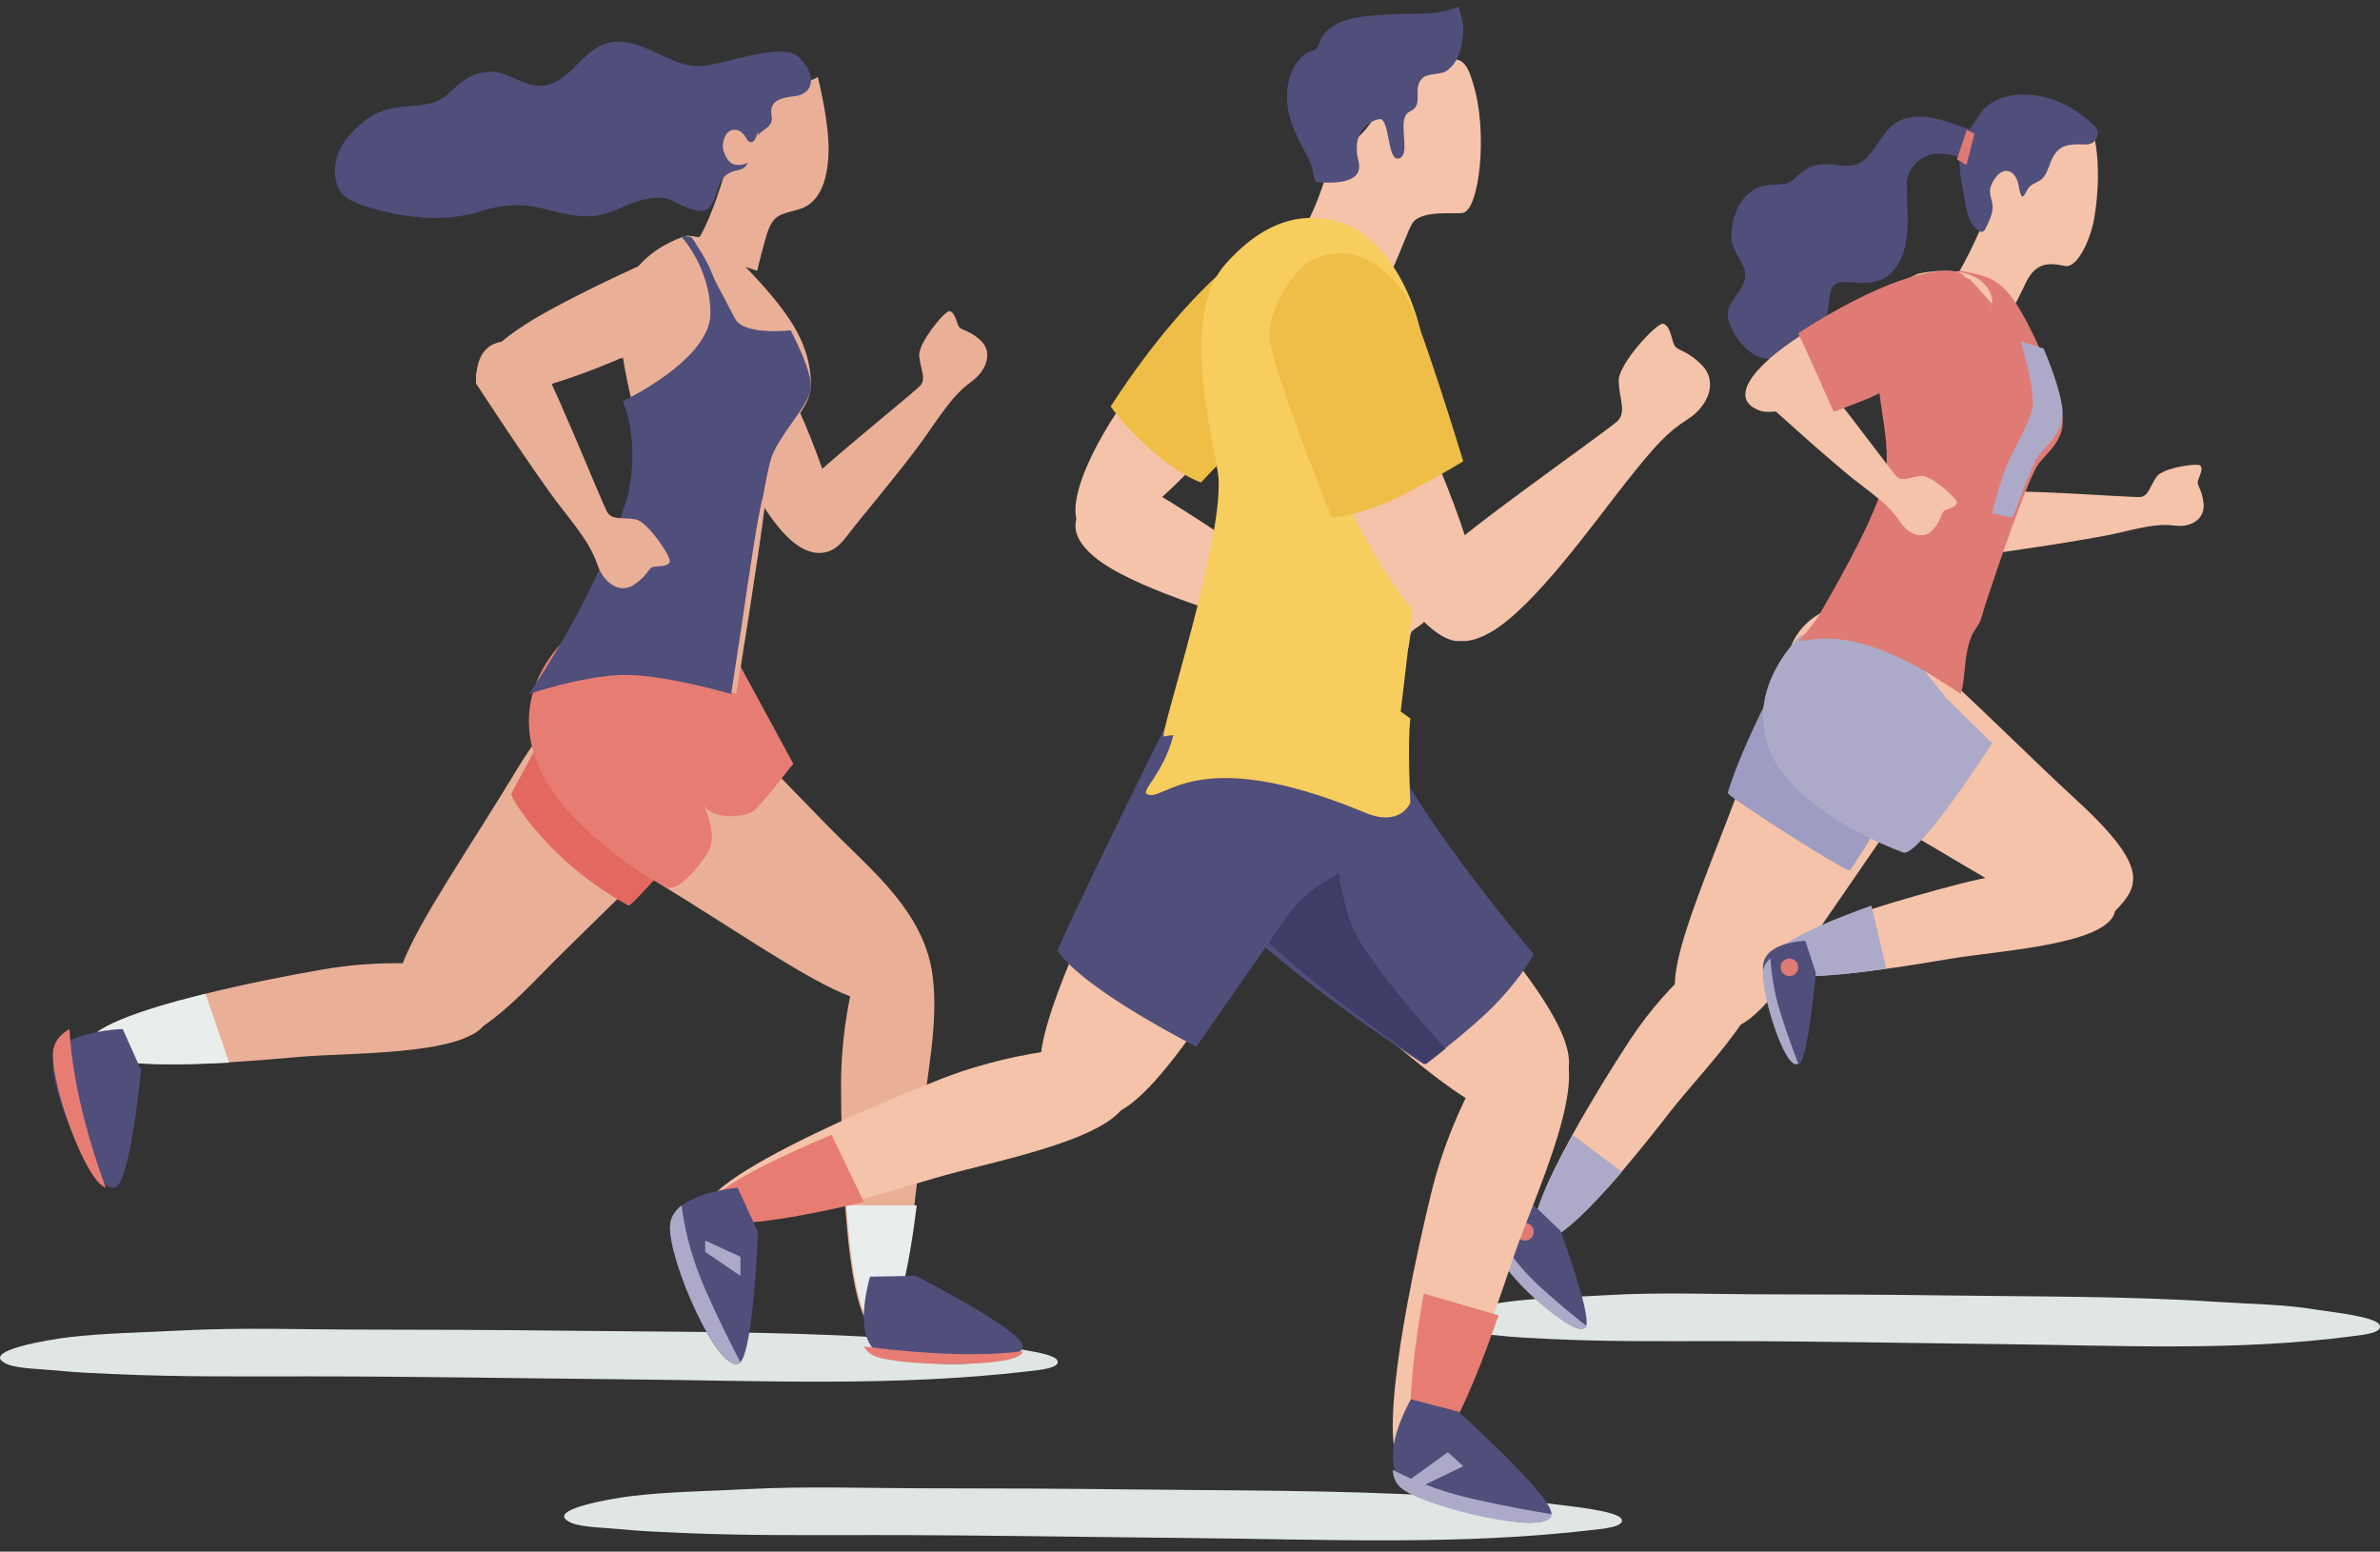 <?xml version="1.0" encoding="utf-8"?>
<svg width="135px" height="88px" viewBox="0 0 135 88" version="1.1" xmlns:xlink="http://www.w3.org/1999/xlink" xmlns="http://www.w3.org/2000/svg">
  <rect x="0" y="0" width="135" height="88" fill="#333333" stroke="none"/>
  <desc>Created with Lunacy</desc>
  <g id="Group">
    <path d="M28.265 0.109C33.465 0.181 38.705 0.139 43.871 0.481C45.705 0.602 47.581 0.609 49.374 0.915C50.067 1.033 52.799 1.292 52.985 1.804C53.143 2.241 52.027 2.344 51.54 2.409C44.876 3.297 38.175 2.941 31.424 2.869C26.144 2.812 20.87 2.7 15.586 2.7C12.342 2.7 9.01 2.739 5.779 2.572C4.79 2.521 3.834 2.484 2.86 2.369C2.228 2.295 0.9 2.267 0.379 2.017C-1.224 1.247 2.738 0.573 3.384 0.487C5.255 0.236 7.184 0.212 9.085 0.097C12.111 -0.085 15.2 0.045 18.24 0.047C21.582 0.049 24.924 0.063 28.265 0.109" transform="translate(82 73.36)" id="Fill-4" fill="#DFE6E4" stroke="none" />
    <path d="M31.998 0.109C37.886 0.181 43.817 0.139 49.665 0.481C51.742 0.602 53.866 0.609 55.895 0.915C56.679 1.033 59.773 1.292 59.983 1.804C60.162 2.241 58.899 2.344 58.347 2.409C50.803 3.298 43.217 2.94 35.575 2.869C29.597 2.812 23.626 2.7 17.644 2.7C13.972 2.7 10.2 2.74 6.542 2.572C5.422 2.521 4.341 2.483 3.237 2.369C2.522 2.295 1.019 2.267 0.429 2.017C-1.386 1.247 3.1 0.574 3.831 0.487C5.949 0.236 8.133 0.213 10.285 0.098C13.71 -0.085 17.208 0.045 20.649 0.047C24.432 0.049 28.216 0.063 31.998 0.109" transform="translate(32 84.36)" id="Fill-5" fill="#DFE6E4" stroke="none" />
    <path d="M31.998 0.109C37.886 0.181 43.817 0.139 49.665 0.48C51.742 0.602 53.866 0.609 55.895 0.915C56.68 1.033 59.773 1.292 59.983 1.804C60.162 2.241 58.899 2.344 58.347 2.409C50.803 3.298 43.217 2.94 35.575 2.869C29.597 2.813 23.626 2.701 17.644 2.7C13.973 2.7 10.2 2.74 6.542 2.572C5.422 2.521 4.341 2.484 3.237 2.369C2.522 2.295 1.019 2.267 0.429 2.017C-1.386 1.247 3.1 0.574 3.831 0.487C5.949 0.236 8.133 0.212 10.285 0.097C13.71 -0.085 17.208 0.045 20.649 0.047C24.432 0.049 28.216 0.063 31.998 0.109" transform="translate(0 75.36)" id="Fill-6" fill="#DFE6E4" stroke="none" />
    <path d="M37.961 3.587C37.282 1.289 35.44 0.522 35.44 0.522C35.44 0.522 29.672 -2.542 24.388 6.173C21.483 10.965 18.84 14.738 17.843 17.269C16.529 17.252 14.988 17.333 13.341 17.616C11.388 17.95 8.758 18.468 6.349 19.076C2.861 19.955 -0.164 21.017 0.007 21.986C0.2 23.082 4.13 23.097 7.63 22.909C9.347 22.812 10.963 22.669 11.985 22.579C14.789 22.331 20.994 22.506 22.435 20.816C23.266 20.249 24.275 19.361 25.551 18.049C30.302 13.165 38.639 5.886 37.961 3.587" transform="translate(5 37.36)" id="Fill-7" fill="#EAB097" stroke="none" />
    <path d="M5.305 0C5.305 0 0.032 9.487 0 9.685C-0.032 9.884 2.169 13.581 6.663 15.999C6.895 16.124 15 6.677 15 6.677L11.4 0.562L5.305 0" transform="translate(29 35.36)" id="Fill-8" fill="#E36960" stroke="none" />
    <path d="M16.585 2.91C15.811 2.232 15.479 2.445 15.337 2.055C15.195 1.666 15.101 1.312 14.847 1.287C14.592 1.263 13.08 3.097 13.139 3.816C13.198 4.535 13.555 5.091 13.207 5.502C12.976 5.775 9.796 8.335 7.638 10.23C6.121 5.775 2.789 -0.524 1.279 0.035C-0.842 0.819 0.315 4.808 0.315 4.808C0.315 4.808 1.986 8.469 3.657 11.281C4.433 12.586 6.068 15.484 7.941 14.931C8.631 14.727 9.027 14.029 9.464 13.495C9.956 12.894 10.446 12.292 10.933 11.688C11.861 10.534 12.81 9.385 13.652 8.164C14.878 6.387 15.344 5.834 16.149 5.245C16.956 4.656 17.359 3.588 16.585 2.91" transform="translate(39 16.36)" id="Fill-9" fill="#EAB097" stroke="none" />
    <path d="M21.209 16.651C20.076 14.258 17.88 12.451 16.04 10.572C14.647 9.151 13.273 7.712 11.875 6.297C9.83 4.228 7.414 1.242 4.63 0.186C4.293 0.058 3.913 -0.067 3.553 0.041C1.276 0.717 0.517 2.554 0.517 2.554C0.517 2.554 -2.518 8.306 6.114 13.574C10.936 16.518 14.717 19.192 17.223 20.148C16.94 21.534 16.707 23.249 16.707 25.143C16.707 27.14 16.77 29.85 16.963 32.346C17.235 35.889 17.767 39 18.729 39C19.759 39 20.417 35.624 20.826 32.346C21.072 30.399 21.227 28.485 21.321 27.333C21.544 24.595 22.248 21.79 21.909 19.035C21.803 18.173 21.556 17.384 21.209 16.651" transform="translate(31 36.36)" id="Fill-10" fill="#EAB097" stroke="none" />
    <path d="M3.08 0C3.08 0 -0.782 2.582 0.143 6.853C1.069 11.124 6.845 14.439 7.771 14.949C8.506 15.354 10.129 13.231 10.297 12.687C10.538 11.907 10.2 10.989 9.921 10.259C10.246 11.108 12.277 11.086 12.815 10.568C13.596 9.817 14.289 8.807 15 7.961L10.925 0.446L3.08 0" transform="translate(30 35.36)" id="Fill-11" fill="#E77D72" stroke="none" />
    <path d="M7.387 0C7.424 0.149 8.057 2.669 7.996 4.336C7.934 6.055 7.416 7.171 6.345 7.501C5.271 7.831 4.846 7.714 4.445 9.1C4.049 10.489 3.955 11 3.955 11L0 9.671L0.711 9.039C1.426 7.807 2.055 5.633 2.088 5.512C-0.572 3.733 1.234 2.315 1.814 2.162C2.232 2.052 2.261 2.778 2.372 3.019C2.718 3.764 3.41 3.196 3.765 2.774C4.074 2.408 4.417 2.078 4.712 1.696C4.981 1.347 5.164 0.828 5.542 0.593C5.908 0.365 6.315 0.282 6.742 0.233C7.015 0.201 7.228 0.121 7.387 0" transform="translate(39 4.36)" id="Fill-12" fill="#EAB097" stroke="none" />
    <path d="M26.667 2.883C26.515 2.995 26.313 3.07 26.053 3.1C25.575 3.153 24.886 3.234 24.757 3.799C24.694 4.074 24.856 4.315 24.736 4.595C24.643 4.813 24.475 4.907 24.284 5.047C23.961 5.283 23.84 5.497 23.704 5.868C23.57 6.232 23.538 6.856 23.225 7.132C23.057 7.28 22.783 7.288 22.565 7.366C22.191 7.5 21.925 7.76 21.792 8.126C21.734 8.285 21.693 8.449 21.637 8.608C21.55 8.86 21.446 9.179 21.257 9.377C20.846 9.808 20.302 9.525 19.831 9.36C19.359 9.194 19.012 8.867 18.496 8.853C18.025 8.84 17.537 8.928 17.095 9.078C16.253 9.363 15.496 9.841 14.586 9.897C13.524 9.962 12.624 9.656 11.611 9.421C10.529 9.17 9.386 9.261 8.34 9.604C6.166 10.315 3.569 9.993 1.446 9.236C1.099 9.112 0.752 8.961 0.486 8.713C-0.054 8.211 -0.086 7.197 0.11 6.541C0.345 5.751 0.945 5.108 1.574 4.579C2.234 4.024 2.929 3.791 3.796 3.697C4.753 3.592 5.681 3.647 6.42 2.96C7.12 2.31 7.68 1.786 8.72 1.715C9.732 1.645 10.46 2.397 11.417 2.492C13.186 2.669 13.846 0.588 15.366 0.111C17.244 -0.478 18.902 1.47 20.729 1.389C22.011 1.333 25.327 -0.014 26.286 0.858C27.047 1.547 27.241 2.464 26.667 2.883" transform="translate(19 2.36)" id="Fill-13" fill="#504E7B" stroke="none" />
    <path d="M2 0.095C1.925 0.247 1.87 0.667 1.629 0.699C1.419 0.728 1.338 0.483 1.258 0.362C1.123 0.157 0.904 -0.029 0.608 0.004C0.169 0.053 0.046 0.514 0.004 0.836C-0.037 1.157 0.217 1.788 0.563 1.935C0.918 2.085 1.381 1.963 1.613 1.699C1.915 1.354 1.893 1.011 1.985 0.618" transform="translate(41 7.36)" id="Fill-14" fill="#EAB097" stroke="none" />
    <path d="M10.379 15.336C10.164 17.308 8.783 26.012 8.756 26C7.999 25.661 0 22.966 0 22.966C0 22.966 3.151 15.986 3.368 13.41C3.532 11.483 2.859 9.882 2.444 7.561C2.336 6.961 2.246 6.312 2.19 5.595C2.175 5.38 2.16 5.156 2.153 4.926C1.999 1.01 5.986 0 5.986 0C7.668 0.196 8.135 0.49 10.039 2.576C11.938 4.667 12.903 6.211 12.997 8.266C13.091 10.322 10.911 10.451 10.379 15.336" transform="translate(33 13.36)" id="Fill-15" fill="#EAB097" stroke="none" />
    <path d="M4 0L0.285 3C0.164 2.352 0.063 1.65 0 0.876L4 0" transform="translate(35 17.36)" id="Fill-16" fill="#D59984" stroke="none" />
    <path d="M10.199 0.299C10.199 0.299 14.182 -0.8 14.965 1.215C15.194 1.804 14.27 2.684 12.793 3.617C9.214 5.879 2.389 8.451 0.864 7.933C-1.29 7.2 0.929 5.062 3.737 3.475C6.544 1.887 10.199 0.299 10.199 0.299" transform="translate(27 14.36)" id="Fill-17" fill="#EAB097" stroke="none" />
    <path d="M15.444 6.626C15.149 5.936 14.847 5.372 14.847 5.372C14.847 5.372 12.395 5.668 11.758 4.813L11.755 4.809C11.56 4.48 11.386 4.131 11.213 3.79C10.937 3.246 10.624 2.755 10.403 2.188C10.194 1.648 9.91 1.134 9.586 0.655C9.524 0.563 9.27 0.084 9.152 0.069C9.148 0.069 8.596 0 8.596 0C8.596 0 10.297 1.77 10.297 4.414C10.297 7.051 5.323 9.396 5.323 9.396C5.323 9.396 6.199 11.274 5.742 14.067C5.707 14.284 5.662 14.509 5.611 14.738C3.902 20.46 0 26 0 26C0 26 2.915 25.011 5.205 24.921C7.496 24.831 11.475 26 11.475 26C11.475 26 11.688 24.567 11.99 22.636C12.02 22.448 12.049 22.26 12.075 22.064C12.495 19.187 13.01 15.715 13.268 14.849C13.271 14.841 13.271 14.838 13.271 14.83C13.478 13.703 13.654 12.864 13.761 12.573C14.236 11.27 15.793 9.718 15.981 8.775C16.081 8.281 15.768 7.377 15.444 6.626" transform="translate(30 13.36)" id="Fill-18" fill="#504E7B" stroke="none" />
    <path d="M0.001 2.388C0.001 2.388 3.473 7.706 4.821 9.417C6.169 11.127 6.565 11.744 6.904 12.709C7.243 13.674 8.143 14.371 8.993 13.786C9.842 13.2 9.731 12.811 10.138 12.776C10.544 12.742 10.904 12.746 10.995 12.499C11.087 12.252 9.762 10.24 9.067 10.101C8.371 9.962 7.75 10.165 7.455 9.704C7.161 9.244 3.767 0.679 3.149 0.337C2.53 -0.004 -0.054 -0.778 0.001 2.388" transform="translate(27 19.36)" id="Fill-19" fill="#EAB097" stroke="none" />
    <path d="M4 0C3.576 3.448 2.895 7 1.829 7C0.832 7 0.281 3.727 0 0L4 0" transform="translate(48 68.36)" id="Fill-20" fill="#E9EDEB" stroke="none" />
    <path d="M8 3.908C4.33 4.099 0.21 4.083 0.007 2.966C-0.172 1.979 2.999 0.896 6.657 0L8 3.908" transform="translate(5 56.36)" id="Fill-21" fill="#E9EDEB" stroke="none" />
    <path d="M5 2.319C5 2.319 4.392 8.707 3.541 8.981C3.458 9.007 3.37 9.007 3.275 8.978C1.983 8.62 -0.146 3.447 0.008 1.835C0.062 1.286 0.479 0.903 1.025 0.632C2.196 0.051 3.958 0 3.958 0L5 2.319" transform="translate(3 58.36)" id="Fill-22" fill="#504E7B" stroke="none" />
    <path d="M3 9C1.817 8.615 -0.134 3.035 0.007 1.298C0.057 0.705 0.439 0.292 0.939 0C1.011 1.449 1.37 4.578 3 9" transform="translate(3 58.36)" id="Fill-23" fill="#E77D72" stroke="none" />
    <path d="M9 3.974C9 5.277 2.537 5.244 0.902 4.408C0.552 4.228 0.326 3.921 0.19 3.552C0.186 3.552 0.186 3.552 0.186 3.552C-0.314 2.216 0.352 0.045 0.352 0.045L2.947 0C2.947 0 8.88 3.019 8.996 3.945C9 3.958 9 3.966 9 3.974" transform="translate(49 72.36)" id="Fill-24" fill="#504E7B" stroke="none" />
    <path d="M9 0.292C9 1.191 2.397 1.168 0.727 0.591C0.37 0.467 0.138 0.255 0 0C1.693 0.223 5.918 0.696 8.996 0.272C9 0.28 9 0.286 9 0.292" transform="translate(49 76.36)" id="Fill-25" fill="#E77D72" stroke="none" />
    <path d="M8.794 5.002C8.599 6.174 7.85 7.856 7.141 7.725C6.425 7.593 5.533 7.364 4.909 8.681C4.29 9.998 3.699 11 3.699 11L0 9.042L0.808 8.522C1.433 7.758 2.586 5.068 2.586 5.068C2.104 4.615 1.549 4.005 1.527 3.305C1.512 2.807 1.821 2.482 2.153 2.158C2.23 2.083 2.332 2.031 2.428 1.98C2.777 1.793 3.048 1.635 3.445 1.766C3.927 1.926 4.33 2.316 4.859 2.315C5.177 2.315 5.471 2.185 5.74 2.026C6.008 1.868 6.127 1.688 6.307 1.446C6.524 1.154 6.662 0.802 6.902 0.527C7.201 0.187 7.598 0.067 8.045 0.008C8.282 -0.024 8.527 0.042 8.703 0.206C8.827 0.321 9.249 2.27 8.794 5.002" transform="translate(110 7.36)" id="Fill-26" fill="#F5C3A9" stroke="none" />
    <path d="M13.076 0.15C13.076 0.15 7.329 -1.644 4.084 7.192C1.335 14.68 -1.28 19.863 0.685 21.113C2.651 22.364 3.782 23.051 7.217 17.791C10.651 12.531 16.906 4.476 15.89 2.502C14.874 0.529 13.076 0.15 13.076 0.15" transform="translate(95 36.36)" id="Fill-27" fill="#F5C3A9" stroke="none" />
    <path d="M4.387 1.282C4.387 1.282 1.044 7.115 0 10.608C-0.054 10.789 6.69 15.105 6.918 14.998C7.146 14.891 12 6.719 12 6.719L9.235 0L4.387 1.282" transform="translate(98 34.36)" id="Fill-28" fill="#9E9CC2" stroke="none" />
    <path d="M0.569 2.367C0.569 2.367 -2.498 7.285 5.607 11.906C12.475 15.823 17.096 19.2 18.699 17.588C20.302 15.977 21.193 15.044 16.65 10.889C12.108 6.734 5.339 -0.559 3.202 0.034C1.064 0.628 0.569 2.367 0.569 2.367" transform="translate(101 34.36)" id="Fill-29" fill="#F5C3A9" stroke="none" />
    <path d="M19.985 2.205C19.836 4.215 13.39 4.546 10.667 5.008C9.783 5.158 8.389 5.395 6.898 5.598C4.908 5.871 2.743 6.09 1.379 5.963C0.62 5.893 0.108 5.717 0.014 5.386C-0.073 5.078 0.245 4.728 0.838 4.356C1.917 3.677 3.903 2.923 6.013 2.247C7.77 1.682 9.611 1.169 11.089 0.788L11.092 0.788C11.222 0.754 11.348 0.72 11.474 0.689C15.639 -0.362 19.155 0.102 19.155 0.102C19.155 0.102 19.512 0.136 19.761 0.603C19.927 0.911 20.043 1.405 19.985 2.205" transform="translate(100 49.36)" id="Fill-30" fill="#F5C3A9" stroke="none" />
    <path d="M6 3.571C4.087 3.863 2.006 4.095 0.695 3.961L0 3.316L0.174 2.248C1.211 1.524 3.121 0.721 5.149 0L6 3.571" transform="translate(101 51.36)" id="Fill-31" fill="#ADAAC9" stroke="none" />
    <path d="M2.106 1.715C2.106 1.715 -0.994 4.575 0.328 8.063C1.651 11.55 7.084 13.667 7.952 13.989C8.82 14.31 13 7.788 13 7.788L10.421 5.259L6.227 0L2.106 1.715" transform="translate(100 34.36)" id="Fill-32" fill="#ADAAC9" stroke="none" />
    <path d="M7.83 9.574C7.193 10.389 6.128 11.753 4.986 13.092C3.095 15.3 0.99 17.437 0.225 16.923C-0.507 16.434 0.651 13.796 2.202 10.984C3.258 9.076 4.493 7.088 5.443 5.64C7.791 2.057 10.712 0.095 10.712 0.095C10.712 0.095 11.496 -0.48 12.775 1.201C14.055 2.882 9.522 7.408 7.83 9.574" transform="translate(87 53.36)" id="Fill-33" fill="#F5C3A9" stroke="none" />
    <path d="M5 2.102C3.104 4.304 0.993 6.436 0.226 5.923C-0.509 5.436 0.653 2.805 2.209 0L5 2.102" transform="translate(87 64.36)" id="Fill-34" fill="#ADAAC9" stroke="none" />
    <path d="M1.252 5C1.252 5 6.454 4.273 8.215 3.851C9.977 3.43 10.578 3.35 11.411 3.454C12.244 3.559 13.095 3.102 12.991 2.182C12.887 1.262 12.561 1.199 12.69 0.856C12.819 0.512 12.959 0.222 12.814 0.05C12.668 -0.121 10.696 0.163 10.33 0.673C9.964 1.183 9.876 1.767 9.428 1.825C8.98 1.884 1.437 1.269 0.953 1.637C0.468 2.005 -1.079 3.799 1.252 5" transform="translate(112 26.36)" id="Fill-35" fill="#F5C3A9" stroke="none" />
    <path d="M20.336 1.37C20.343 1.376 20.35 1.382 20.357 1.387C20.684 1.671 21.183 1.951 20.932 2.466C20.734 2.872 20.406 2.838 20.017 2.829C19.712 2.822 19.391 2.83 19.101 2.938C18.705 3.085 18.471 3.445 18.321 3.826C18.186 4.172 18.055 4.65 17.728 4.862C17.453 5.04 17.219 5.066 17.025 5.352C16.945 5.471 16.844 5.759 16.703 5.794C16.539 5.604 16.53 5.195 16.452 4.952C16.365 4.68 16.187 4.384 15.876 4.335C15.457 4.268 15.114 4.765 14.967 5.091C14.774 5.518 14.942 5.789 15.015 6.212C15.087 6.629 14.864 7.092 14.693 7.462C14.617 7.627 14.521 7.869 14.309 7.768C14.163 7.698 14.044 7.562 13.94 7.441C13.674 7.132 13.579 6.697 13.504 6.302C13.464 6.093 13.433 5.882 13.397 5.672C13.361 5.464 13.297 5.256 13.268 5.047C13.209 4.617 13.147 4.185 13.147 3.749C13.143 3.593 13.184 3.598 13.032 3.52C12.919 3.462 12.757 3.448 12.635 3.425C12.025 3.309 11.495 3.303 10.958 3.659C10.495 3.967 10.161 4.492 10.159 5.063C10.151 6.544 10.488 8.515 9.537 9.811C8.901 10.676 8.075 10.74 7.122 10.66C6.325 10.594 5.919 10.608 5.79 11.414C5.665 12.216 5.692 13.15 5.137 13.79C4.575 14.443 3.133 15.072 2.286 14.993C1.246 14.903 0.478 13.929 0.123 13.048C-0.317 11.947 0.536 11.589 0.895 10.711C1.318 9.688 0.212 9.108 0.21 8.093C0.208 7.28 0.438 6.408 0.997 5.803C1.276 5.5 1.63 5.284 2.025 5.179C2.512 5.05 3.066 5.192 3.525 4.959C3.762 4.838 3.937 4.623 4.14 4.45C4.643 4.02 5.257 3.906 5.896 3.965C6.504 4.022 7.161 4.18 7.684 3.756C8.536 3.066 8.829 1.836 9.894 1.425C10.819 1.067 11.902 1.34 12.799 1.659C13.096 1.765 13.397 1.863 13.69 1.971C13.769 1.995 14.35 1.007 14.448 0.902C14.932 0.38 15.629 0.096 16.323 0.024C17.75 -0.126 19.253 0.441 20.336 1.37" transform="translate(98 5.36)" id="Fill-36" fill="#504E7B" stroke="none" />
    <path d="M15 8.597C15 9.622 14.121 10.342 13.672 10.894C13.361 11.283 12.787 12.71 12.144 14.482C11.608 15.96 11.104 17.45 10.609 18.941C10.498 19.275 10.426 19.677 10.265 19.989C10.136 20.236 9.945 20.438 9.835 20.705C9.606 21.261 9.516 21.872 9.457 22.466C9.411 22.928 9.363 23.587 9.208 24C9.221 23.967 8.215 23.348 8.113 23.281C6.866 22.469 5.561 21.773 4.137 21.305C3.473 21.087 2.786 20.93 2.088 20.875C1.743 20.847 1.389 20.837 1.045 20.872C0.696 20.906 0.353 20.99 0 20.965C0.133 20.974 0.874 19.984 0.979 19.842C1.134 19.633 1.256 19.401 1.386 19.176C1.718 18.601 2.044 18.023 2.363 17.441C3.108 16.082 3.838 14.702 4.419 13.265C4.619 12.772 4.812 12.264 4.91 11.741C5.176 10.345 4.907 9.087 4.687 7.533C4.631 7.137 4.575 6.725 4.539 6.284C4.516 6.044 4.497 5.797 4.49 5.541C4.47 5.197 4.464 4.834 4.47 4.451C4.474 4.256 4.481 4.049 4.493 3.831C4.697 0.221 9.248 0 9.248 0C10.868 0.341 11.603 0.38 12.872 2.725C13.203 3.338 13.574 4.107 13.911 4.898C14.505 6.297 15 7.766 15 8.597" transform="translate(102 15.36)" id="Fill-37" fill="#DF7B74" stroke="none" />
    <path d="M4 0L0.197 2C0.142 1.676 0.087 1.337 0.05 0.975C0.027 0.78 0.009 0.576 0 0.365L4 0" transform="translate(106 20.36)" id="Fill-38" fill="#CE6867" stroke="none" />
    <path d="M9.793 0.167C9.793 0.167 13.196 -0.665 13.948 1.385C14.168 1.983 13.701 2.593 12.283 3.542C8.847 5.843 2.294 8.459 0.83 7.931C-1.239 7.186 0.892 5.012 3.588 3.397C6.283 1.782 9.793 0.167 9.793 0.167" transform="translate(99 15.36)" id="Fill-39" fill="#F5C3A9" stroke="none" />
    <path d="M0.137 2.439C0.137 2.439 4.01 5.966 5.44 7.048C6.871 8.13 7.315 8.541 7.787 9.248C8.258 9.955 9.12 10.315 9.674 9.644C10.228 8.974 10.058 8.682 10.375 8.561C10.691 8.44 10.978 8.361 11 8.139C11.021 7.917 9.547 6.585 8.964 6.631C8.381 6.678 7.929 6.985 7.598 6.679C7.267 6.372 2.778 0.185 2.215 0.05C1.651 -0.086 -0.568 -0.123 0.137 2.439" transform="translate(100 20.36)" id="Fill-40" fill="#F5C3A9" stroke="none" />
    <path d="M9.754 0.493L9.468 0.375C9.345 0.149 9.06 0.011 8.557 0.001C5.316 -0.063 0 3.544 0 3.544C0.057 3.584 2.012 8 2.012 8L3.986 7.237C3.986 7.237 6.277 6.154 7.847 5.349C8.529 4.999 9.074 4.701 9.237 4.567C9.773 4.126 11 1.878 11 1.878L9.754 0.493" transform="translate(102 15.36)" id="Fill-41" fill="#DF7B74" stroke="none" />
    <path d="M3 1.818C3 1.818 2.59 6.409 2.105 6.941C2.084 6.963 2.064 6.979 2.045 6.986C1.291 7.284 -0.116 2.723 0.008 1.382C0.038 1.039 0.212 0.781 0.451 0.587C1.144 0.023 2.403 0 2.403 0L3 1.818" transform="translate(100 53.36)" id="Fill-42" fill="#504E7B" stroke="none" />
    <path d="M2 5.945C1.981 5.966 1.962 5.98 1.943 5.987C1.227 6.265 -0.11 1.998 0.007 0.743C0.036 0.423 0.201 0.181 0.428 0C0.452 0.534 0.558 1.726 1.003 3.124C1.406 4.391 1.789 5.408 2 5.945" transform="translate(100 54.36)" id="Fill-43" fill="#ADAAC9" stroke="none" />
    <path d="M0.999 0.532C0.982 0.807 0.744 1.016 0.468 0.999C0.193 0.982 -0.016 0.744 0.001 0.469C0.018 0.193 0.256 -0.016 0.532 0.001C0.807 0.018 1.016 0.256 0.999 0.532" transform="translate(101 54.36)" id="Fill-44" fill="#DF7B74" stroke="none" />
    <path d="M3.508 1.431C3.508 1.431 5.243 6.069 4.971 6.839C4.96 6.871 4.946 6.897 4.928 6.914C4.255 7.603 0.572 3.963 0.068 2.607C-0.061 2.261 0.004 1.919 0.17 1.606C0.652 0.693 2 0 2 0L3.508 1.431" transform="translate(85 68.36)" id="Fill-45" fill="#504E7B" stroke="none" />
    <path d="M5 4.851C4.989 4.881 4.975 4.904 4.957 4.92C4.279 5.559 0.575 2.185 0.069 0.928C-0.061 0.607 0.004 0.291 0.171 0C0.47 0.496 1.2 1.578 2.421 2.68C3.529 3.679 4.485 4.449 5 4.851" transform="translate(85 70.36)" id="Fill-46" fill="#ADAAC9" stroke="none" />
    <path d="M0.961 0.308C1.067 0.563 0.947 0.855 0.692 0.961C0.437 1.068 0.145 0.947 0.039 0.693C-0.068 0.438 0.053 0.145 0.308 0.039C0.562 -0.068 0.855 0.053 0.961 0.308" transform="translate(86 69.36)" id="Fill-47" fill="#DF7B74" stroke="none" />
    <path d="M1 0.224L0.545 2L0 1.68L0.566 0L1 0.224" transform="translate(111 7.36)" id="Fill-48" fill="#DF7B74" stroke="none" />
    <path d="M4 4.112C4 5.138 3.13 5.858 2.685 6.41C2.377 6.8 1.808 8.228 1.172 10L0 9.744C0 9.744 0.198 8.857 0.614 7.598C1.026 6.342 2.114 4.742 2.286 3.742C2.458 2.743 1.63 0 1.63 0C1.63 0 2.37 0.234 2.922 0.412C3.51 1.811 4 3.281 4 4.112" transform="translate(113 19.36)" id="Fill-49" fill="#ADAAC9" stroke="none" />
    <path d="M1.267 2.377C1.267 2.377 -3.461 7.851 5.35 15.126C12.817 21.291 17.685 26.353 19.955 24.675C22.225 22.997 23.494 22.018 18.883 16.01C14.273 10.001 7.632 -0.311 4.929 0.007C2.227 0.326 1.267 2.377 1.267 2.377" transform="translate(67 38.36)" id="Fill-50" fill="#F5C3A9" stroke="none" />
    <path d="M6.861 12.905C6.538 13.866 6.047 15.321 5.469 16.89C4.527 19.443 3.353 22.304 2.281 23.854C1.735 24.642 1.216 25.09 0.764 24.985C0.369 24.892 0.147 24.379 0.055 23.578C-0.151 21.839 0.248 18.735 0.823 15.616C1.245 13.328 1.758 11.035 2.193 9.263C3.494 3.969 6.214 0.356 6.214 0.356C6.214 0.356 6.923 -0.673 9.235 0.768C11.549 2.213 7.983 9.587 6.861 12.905" transform="translate(79 58.36)" id="Fill-51" fill="#F5C3A9" stroke="none" />
    <path d="M16.547 0.331C16.547 0.331 9.915 -2.449 5.557 8.096C1.865 17.032 -1.541 23.178 0.735 24.805C3.01 26.432 4.321 27.329 8.707 21.135C13.094 14.942 20.998 5.512 19.896 3.06C18.793 0.608 16.547 0.331 16.547 0.331" transform="translate(59 37.36)" id="Fill-52" fill="#F5C3A9" stroke="none" />
    <path d="M23.998 2.56C24.124 5.138 16.284 6.481 13.02 7.457C11.977 7.768 10.35 8.258 8.591 8.723C4.84 9.718 0.498 10.608 0.036 9.459C-0.389 8.4 3.025 6.428 6.848 4.63C9.109 3.564 11.514 2.563 13.351 1.842C18.286 -0.089 22.665 0.001 22.665 0.001C22.706 0.001 23.877 0.022 23.998 2.56" transform="translate(40 59.36)" id="Fill-53" fill="#F5C3A9" stroke="none" />
    <path d="M8.824 0.085C9.252 0.306 9.407 0.896 9.559 1.382C10.415 4.106 9.916 8.532 8.982 8.714C8.542 8.8 6.567 8.519 6.097 9.328C5.625 10.136 4.846 12.94 3.588 14L0 9.625C0.18 9.232 0.36 8.839 0.541 8.447C0.753 7.983 1.256 6.595 1.273 6.328C1.28 6.221 1.322 6.142 1.329 6.046C1.338 5.921 1.161 5.666 1.198 5.58C1.261 5.434 1.592 5.487 1.713 5.431C1.888 5.35 2.072 5.178 2.216 5.05C2.53 4.77 2.918 4.551 3.213 4.255C3.53 3.938 3.799 3.53 4.065 3.17C5.079 1.796 6.442 0.357 8.196 0.025C8.462 -0.026 8.665 0.003 8.824 0.085" transform="translate(74 3.36)" id="Fill-54" fill="#F5C3A9" stroke="none" />
    <path d="M9.137 3.6C9.098 3.629 9.058 3.657 9.016 3.682C8.688 3.881 7.98 3.793 7.697 4.06C7.057 4.666 7.823 5.585 6.974 5.964C6.15 6.332 7.09 8.358 6.374 8.619C5.655 8.881 5.867 6.283 5.227 6.398C4.584 6.511 3.656 7.199 4.057 8.778C4.398 10.113 2.514 10.028 1.746 9.977C1.714 9.974 1.68 9.972 1.654 9.953C1.625 9.934 1.61 9.899 1.597 9.866C1.509 9.644 1.482 9.405 1.424 9.174C1.366 8.943 1.267 8.738 1.161 8.527C0.927 8.06 0.672 7.603 0.46 7.124C0.02 6.128 -0.175 4.978 0.195 3.924C0.388 3.376 0.697 2.851 1.223 2.607C1.423 2.514 1.585 2.518 1.696 2.36C1.792 2.224 1.853 1.976 1.942 1.822C2.689 0.526 4.571 0.55 5.842 0.456C7.077 0.365 8.582 0.568 9.729 0C9.841 0.424 10 0.82 10 1.286C9.999 2.078 9.782 3.109 9.137 3.6" transform="translate(73 0.36)" id="Fill-55" fill="#504E7B" stroke="none" />
    <path d="M21 15.758C21 15.758 20.099 17.491 18.008 19.38C17.235 20.077 16.5 20.681 15.926 21.135C15.23 21.68 14.772 22 14.772 22C14.772 22 7.751 17.494 3.719 13.486C3.421 13.191 3.139 12.895 2.876 12.606C-0.918 8.411 0.134 3.818 0.134 3.818L4.133 0.672C4.133 0.672 11.529 -1.618 12.158 2.256C12.786 6.13 21 15.758 21 15.758" transform="translate(66 38.36)" id="Fill-56" fill="#504E7B" stroke="none" />
    <path d="M12 14.109C11.316 14.67 10.865 15 10.865 15C10.865 15 3.963 10.359 0 6.231L5.606 0C5.606 0 5.609 5.247 6.996 7.789C8.012 9.641 10.648 12.628 12 14.109" transform="translate(70 45.36)" id="Fill-57" fill="#3D3D68" stroke="none" />
    <path d="M7.863 23C7.863 23 1.562 19.834 0.002 17.585C-0.126 17.401 7.789 1.318 7.973 1.215C8.156 1.114 13.707 0.017 13.789 0.001C13.968 -0.035 15.108 1.776 15.23 1.941C16.102 3.116 16.974 4.29 17.846 5.465C18.229 5.981 18.607 6.511 19 7.016C18.422 7.72 18.206 8.491 17.891 9.341C17.646 10.003 17.407 10.672 17.178 11.348C17.028 11.79 16.903 12.313 16.571 12.635C15.912 13.274 15 13.675 14.281 14.244C13.35 14.981 12.747 15.991 12.073 16.959C11.379 17.955 10.684 18.952 9.989 19.949C9.281 20.966 8.572 21.983 7.863 23" transform="translate(60 36.36)" id="Fill-58" fill="#504E7B" stroke="none" />
    <path d="M7.997 2.524C7.997 2.524 10.968 -1.216 12.977 0.409C14.669 1.779 14.003 3.294 12.843 5.242C10.03 9.964 3.68 16.812 1.642 16.988C-1.237 17.237 0.091 13.399 2.403 9.926C4.714 6.453 7.997 2.524 7.997 2.524" transform="translate(61 13.36)" id="Fill-59" fill="#F5C3A9" stroke="none" />
    <path d="M1.064 4.213C3.117 5.938 8.44 7.455 11.071 8.346C13.702 9.236 14.551 9.616 15.565 10.397C16.578 11.178 18.042 11.308 18.605 10.138C19.168 8.969 18.788 8.637 19.219 8.332C19.65 8.029 20.054 7.795 19.994 7.477C19.934 7.16 17.13 5.94 16.262 6.255C15.395 6.569 14.834 7.19 14.202 6.906C13.57 6.622 4.142 -0.053 3.227 0C2.312 0.054 -1.953 1.679 1.064 4.213" transform="translate(61 27.36)" id="Fill-60" fill="#F5C3A9" stroke="none" />
    <path d="M9 0C9 0 4.89 2.128 0 9.691C0 9.691 0.876 10.991 2.555 12.389C4.182 13.742 5.129 14 5.129 14L8.002 10.945L9 0" transform="translate(63 13.36)" id="Fill-61" fill="#EFBE47" stroke="none" />
    <path d="M0.022 29.409C-0.328 29.5 3.662 17.593 3.069 14.354C2.476 11.115 1.107 5.301 3.529 2.595C5.953 -0.111 8.207 -0.34 10.156 0.295C12.104 0.93 14.66 3.894 14.97 9.11C15.28 14.325 13.072 31 13.072 31C13.072 31 2.225 28.842 0.022 29.409" transform="translate(66 12.36)" id="Fill-62" fill="#F7CD5D" stroke="none" />
    <path d="M0.848 5.844C0.848 5.844 -1.199 1.501 1.067 0.339C2.976 -0.639 4.029 0.624 5.257 2.528C8.233 7.144 11.603 15.936 10.908 17.894C9.926 20.66 7.107 17.793 5.019 14.174C2.932 10.554 0.848 5.844 0.848 5.844" transform="translate(73 17.36)" id="Fill-63" fill="#F5C3A9" stroke="none" />
    <path d="M3.568 17.489C6.002 16.084 9.345 11.382 11.139 9.109C12.932 6.835 13.604 6.134 14.734 5.416C15.864 4.697 16.496 3.301 15.514 2.326C14.533 1.35 14.07 1.606 13.912 1.072C13.754 0.538 13.658 0.056 13.318 0.001C12.979 -0.054 10.797 2.272 10.816 3.24C10.834 4.209 11.266 4.984 10.764 5.505C10.263 6.026 0.34 12.921 0.081 13.842C-0.179 14.764 -0.006 19.552 3.568 17.489" transform="translate(81 18.36)" id="Fill-64" fill="#F5C3A9" stroke="none" />
    <path d="M3.547 15C3.492 14.957 0.458 7.258 0.047 5.157C-0.311 3.325 1.464 0.788 2.536 0.33C5.203 -0.81 6.906 1.294 7.655 2.266C8.404 3.239 11 11.802 11 11.802C11 11.802 9.374 12.801 7.355 13.823C5.322 14.853 3.547 15 3.547 15" transform="translate(72 14.36)" id="Fill-65" fill="#EFBE47" stroke="none" />
    <path d="M9 3.811C5.07 4.737 0.522 5.566 0.038 4.496C-0.407 3.51 3.169 1.675 7.174 0L9 3.811" transform="translate(40 64.36)" id="Fill-66" fill="#E77D72" stroke="none" />
    <path d="M5 1.238C4.139 3.717 3.066 6.494 2.086 8L0.05 7.732C-0.138 6.043 0.227 3.029 0.753 0L5 1.238" transform="translate(80 73.36)" id="Fill-67" fill="#E77D72" stroke="none" />
    <path d="M15 7.385C14.824 8.875 15 12.155 15 12.155C15 12.155 14.464 13.576 12.437 12.732C2.722 8.691 1.026 12.217 0.063 11.677C-0.296 11.475 0.975 10.555 1.559 8.341C2.143 6.126 4.595 0 4.595 0L15 7.385" transform="translate(65 33.36)" id="Fill-68" fill="#F7CD5D" stroke="none" />
    <path d="M5 2.526C5 2.526 4.749 9.097 3.995 9.902C3.963 9.936 3.932 9.96 3.9 9.972C2.678 10.472 -0.077 4.127 0.002 2.208C0.02 1.717 0.284 1.332 0.661 1.033C1.758 0.16 3.841 0 3.841 0L5 2.526" transform="translate(38 67.36)" id="Fill-69" fill="#504E7B" stroke="none" />
    <path d="M4 8.902C3.969 8.936 3.937 8.96 3.906 8.972C2.682 9.473 -0.077 3.106 0.002 1.179C0.02 0.687 0.285 0.301 0.662 0C0.756 0.811 1.062 2.62 1.977 4.705C2.808 6.595 3.579 8.106 4 8.902" transform="translate(38 68.36)" id="Fill-70" fill="#ADAAC9" stroke="none" />
    <path d="M0 0L2 0.913L2 2L0 0.641L0 0" transform="translate(40 70.36)" id="Fill-71" fill="#ADAAC9" stroke="none" />
    <path d="M3.714 0.696C3.714 0.696 8.792 5.244 8.993 6.407C9.002 6.455 9.002 6.498 8.994 6.532C8.68 7.885 2.033 6.006 0.552 4.672C0.173 4.333 0.021 3.858 0.002 3.345C-0.053 1.85 1.032 0 1.032 0L3.714 0.696" transform="translate(79 79.36)" id="Fill-72" fill="#504E7B" stroke="none" />
    <path d="M8.993 2.513C9.002 2.553 9.002 2.588 8.994 2.616C8.68 3.726 2.031 2.184 0.55 1.09C0.171 0.811 0.019 0.421 0 0C0.698 0.373 2.308 1.14 4.492 1.636C6.473 2.087 8.118 2.373 8.993 2.513" transform="translate(79 83.36)" id="Fill-73" fill="#ADAAC9" stroke="none" />
    <path d="M0 1.533L2.128 0L3 0.792L0.514 2L0 1.533" transform="translate(80 82.36)" id="Fill-74" fill="#ADAAC9" stroke="none" />
  </g>
</svg>